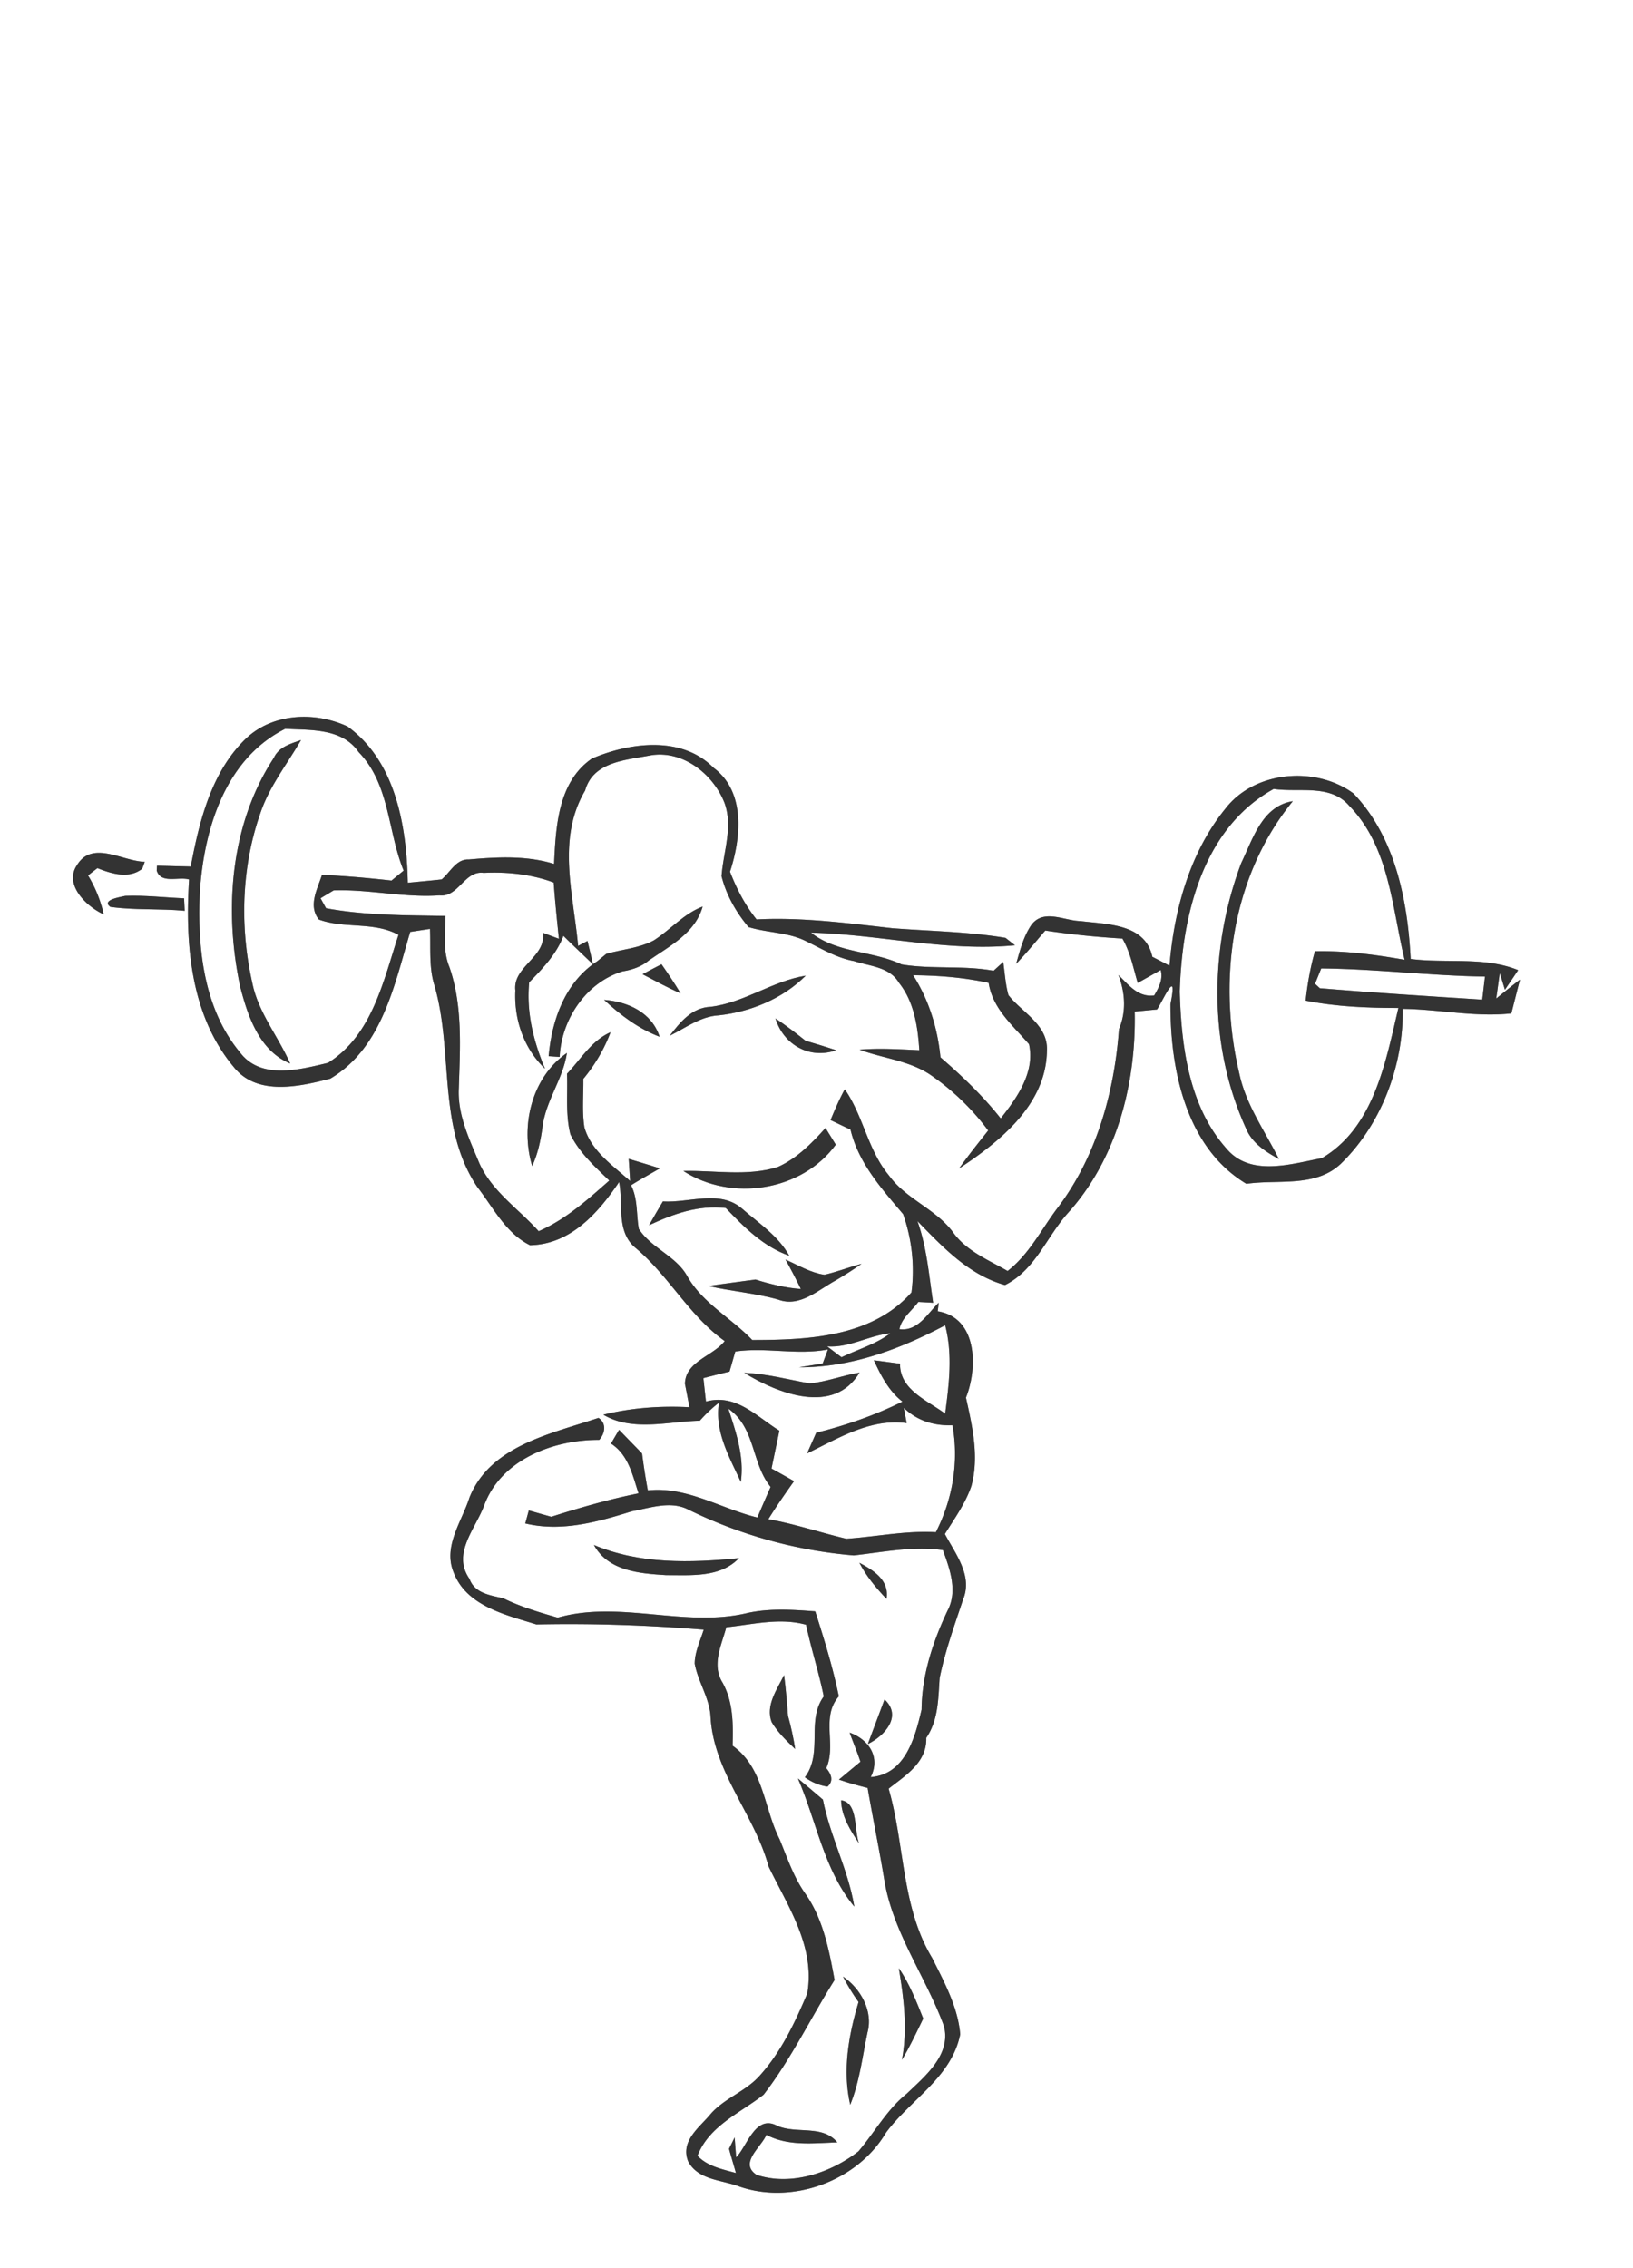 <svg width="288" height="400" viewBox="0 0 216 300" xmlns="http://www.w3.org/2000/svg">
  <rect x="0" y="0" width="216" height="300" fill="#808080" stroke="none"/>
  <g fill="#FFF">
    <path d="M0 0h216v300H0V0m32.6 97.62c-4.63 4.41-6.22 10.93-7.37 17-1.11-.03-3.34-.09-4.46-.11l-.04.63c.55 1.82 2.9.77 4.28 1.19-.54 8.52.2 18 5.91 24.8 3.07 3.87 8.66 2.6 12.77 1.54 6.84-4.06 8.48-12.39 10.57-19.41l2.62-.4c.1 2.37-.14 4.8.48 7.12 2.72 8.84.37 19.03 5.79 27.04 2.09 2.7 3.78 6.12 6.96 7.68 5.37-.11 9-4.26 11.78-8.35.57 2.85-.4 6.44 2.06 8.61 4.46 3.68 7.15 9.02 11.91 12.42-1.6 2.02-5.2 2.69-5.26 5.65l.6 3.1c-3.83-.2-7.66.07-11.39.99 3.84 2.27 8.55.89 12.76.79.77-.87 1.61-1.67 2.53-2.38-.6 3.8 1.36 7.16 2.89 10.48.48-3.35-.64-6.57-1.65-9.69 3.62 2.54 3.03 7.22 5.59 10.35-.59 1.34-1.18 2.69-1.75 4.05-4.84-1.18-9.34-4.15-14.49-3.59-.3-1.62-.55-3.25-.76-4.88l-3.04-3.13c-.36.6-.72 1.21-1.07 1.82 2.3 1.48 2.85 4.17 3.64 6.58-3.91.79-7.74 1.89-11.54 3.1-.75-.21-2.23-.63-2.97-.84-.12.43-.35 1.29-.47 1.72 4.77 1.15 9.56-.19 14.1-1.61 2.44-.44 5.15-1.44 7.51-.2a61.247 61.247 0 0 0 21.84 6.04c3.92-.44 7.84-1.26 11.79-.7.93 2.53 1.98 5.43.61 8.01-1.94 4.11-3.39 8.49-3.43 13.08-.87 3.72-2.16 8.58-6.73 8.93 1.35-2.67-.3-5-2.79-5.88.47 1.29 1 2.55 1.43 3.85l-2.84 2.36c1.25.43 2.51.79 3.79 1.1.72 4.18 1.59 8.35 2.27 12.54 1.24 6.83 5.48 12.55 7.83 18.97.97 3.81-2.51 6.62-4.94 8.95-2.62 2.1-4.22 5.09-6.37 7.61-3.68 2.87-8.96 4.62-13.48 3.11-2.36-1.56.61-3.64 1.3-5.29 2.93 1.54 6.22 1.09 9.38 1-1.95-2.38-5.37-1.08-7.94-2.19-2.9-1.59-4.01 2.76-5.44 4.17l-.2-2.64c-.18.38-.55 1.13-.74 1.5.28 1.08.62 2.13.91 3.21-1.79-.51-3.74-.86-5.08-2.28 1.51-3.94 5.64-5.66 8.74-8.08 3.64-4.71 6.22-10.14 9.39-15.17-.72-3.92-1.49-7.98-3.8-11.32-1.6-2.22-2.45-4.82-3.48-7.31-2.1-4.17-2.09-9.43-6.21-12.36.08-2.85.1-5.76-1.32-8.33-1.48-2.36-.15-4.96.49-7.34 3.51-.36 7.06-1.3 10.55-.33.67 3.19 1.69 6.29 2.34 9.48-2.35 3.22-.06 7.46-2.5 10.69.89.65 1.89 1.07 2.99 1.24.72-.64.67-1.46-.16-2.44 1.38-3.09-.75-6.73 1.66-9.5-.78-3.81-1.93-7.54-3.12-11.24-2.98-.23-6-.43-8.94.21-8.29 2-16.87-1.72-25.12.62-2.44-.7-4.89-1.43-7.18-2.55-1.72-.41-3.8-.65-4.49-2.58-2.36-3.39.83-6.64 1.97-9.79 2.28-6.03 9.17-8.62 15.19-8.59.78-.84 1-2.23-.1-2.91-6.27 2.11-14.29 3.65-17.06 10.53-1 3.16-3.5 6.43-2.12 9.85 1.68 4.5 6.88 5.66 10.97 6.94 7.38-.16 14.77.1 22.13.69-.45 1.48-1.18 2.92-1.19 4.5.44 2.39 1.92 4.47 2.09 6.92.35 7.38 5.81 12.98 7.68 19.9 2.56 5.3 6.18 10.56 5.12 16.8-1.64 3.87-3.47 7.76-6.32 10.9-1.91 2.14-4.86 3.02-6.67 5.29-1.48 1.68-3.78 3.44-2.77 6.01 1.31 2.49 4.41 2.44 6.73 3.32 7.03 2.46 15.65-.69 19.44-7.11 3.22-4.36 8.67-7.3 9.82-13.01-.31-3.62-2.11-6.89-3.71-10.09-4.09-6.77-3.61-14.99-5.76-22.4 2.26-1.77 5.07-3.47 4.98-6.72 1.61-2.36 1.58-5.2 1.77-7.92.73-3.57 1.97-7 3.12-10.44 1.26-3.1-1.04-5.99-2.43-8.6 1.27-2.04 2.71-4.03 3.5-6.33 1.06-3.88.14-7.89-.71-11.71 1.56-3.91 1.56-10.57-3.74-11.42l.14-1.14c-1.48 1.43-2.78 3.84-5.2 3.5.3-1.5 1.65-2.43 2.5-3.6.49.03 1.47.08 1.96.11-.56-3.63-.83-7.31-2.08-10.8 3.36 3.44 6.78 7.12 11.58 8.46 3.98-1.98 5.49-6.34 8.3-9.5 6.51-7.18 9.06-17.16 8.86-26.67.98-.09 1.97-.19 2.95-.28.67-.93 2.83-5.92 1.78-.72-.04 8.65 2.03 18.97 10.04 23.78 4.33-.63 9.43.6 12.8-2.96 5.19-5.2 8-12.91 7.88-20.18 4.78.05 9.62 1.13 14.37.6.29-1.12.85-3.35 1.14-4.47-1.06.82-2.1 1.66-3.14 2.5.12-.84.35-2.53.47-3.37l.68 2.21c.59-.86 1.17-1.72 1.75-2.59-4.44-1.82-9.52-.87-14.22-1.48-.39-7.73-2.04-16.11-7.56-21.89-4.94-3.65-13.05-3.04-16.94 2-4.72 5.8-6.8 13.44-7.4 20.78-.56-.29-1.7-.89-2.27-1.18-.94-4.4-5.99-4.28-9.51-4.72-2.15-.05-4.81-1.63-6.45.45-1.08 1.55-1.54 3.41-2.05 5.2 1.35-1.4 2.58-2.92 3.85-4.4 3.38.51 6.78.86 10.2 1.06 1.06 1.81 1.43 3.88 2.03 5.87.76-.43 2.28-1.28 3.04-1.71.33 1.23-.25 2.33-.86 3.36-2.14.29-3.4-1.41-4.73-2.7.88 2.34 1.06 4.82.07 7.16-.61 8.39-3.01 16.92-8.15 23.68-2.13 2.82-3.73 6.1-6.58 8.31-2.55-1.47-5.45-2.63-7.22-5.12-2.29-3.1-6.23-4.39-8.48-7.52-2.79-3.34-3.38-7.86-5.84-11.39-.72 1.31-1.31 2.68-1.88 4.07l2.64 1.26c1.05 4.43 4.12 7.81 6.96 11.18 1.16 3.31 1.56 6.87 1.1 10.36-5.26 5.93-13.7 6.28-21.06 6.29-2.76-2.9-6.54-4.85-8.57-8.4-1.48-2.72-4.76-3.72-6.43-6.3-.35-1.93-.11-3.96-1.03-5.77 1.24-.78 2.53-1.49 3.81-2.23-1.37-.44-2.75-.85-4.12-1.26.05.73.14 2.2.19 2.93-2.29-2.05-5.16-3.97-6.05-7.1-.33-2.12-.11-4.27-.14-6.41 1.53-1.85 2.76-3.92 3.6-6.17-2.52 1.11-3.93 3.57-5.76 5.49.11 2.67-.22 5.41.45 8.02 1.19 2.43 3.23 4.26 5.14 6.11-2.88 2.54-5.77 5.15-9.34 6.7-2.66-2.97-6.21-5.29-7.87-9.05-1.3-3.14-2.87-6.35-2.69-9.84.16-5.35.54-10.89-1.24-16.04-.89-2.16-.57-4.5-.52-6.77-5.27-.09-10.61-.06-15.8-1.02l-.73-1.32c.43-.26 1.3-.78 1.73-1.04 4.68-.17 9.31.99 14 .66 2.53.28 3.3-3.32 5.85-2.98 3.13-.15 6.31.18 9.26 1.28.18 2.49.43 4.96.69 7.44-.52-.19-1.58-.59-2.11-.79.45 3.2-4.02 4.47-3.65 7.62-.19 3.85 1.11 7.66 3.92 10.36-1.52-3.64-2.48-7.45-2.09-11.43 1.78-1.83 3.6-3.71 4.53-6.15 1.28 1.29 2.62 2.52 3.92 3.79a459.5 459.5 0 0 0-.74-3.11l-1.24.65c-.62-6.86-2.85-14.16.93-20.56 1.05-3.8 5.36-4.01 8.58-4.63 4.28-.77 8.34 2.43 9.85 6.27 1.16 3.19-.16 6.48-.39 9.7.62 2.48 1.93 4.79 3.57 6.73 2.48.77 5.2.67 7.55 1.84 2.08 1 4.09 2.24 6.4 2.66 2.07.68 4.72.77 5.94 2.86 2.02 2.53 2.5 5.81 2.7 8.93-2.63-.12-5.27-.3-7.9-.07 3.08 1.14 6.49 1.43 9.29 3.27a32.2 32.2 0 0 1 7.72 7.42c-1.31 1.65-2.63 3.3-3.85 5.02 5.44-3.59 11.54-8.48 11.62-15.59.17-3.41-3.28-5.02-5.09-7.34-.4-1.43-.48-2.92-.69-4.38l-1.28 1.16c-4.02-.74-8.17-.17-12.17-.84-3.87-1.83-8.53-1.47-11.98-4.2 9.01.22 17.96 2.55 26.98 1.67-.31-.25-.94-.74-1.25-.98-4.96-.83-10.01-.89-15.01-1.28-5.95-.67-11.93-1.47-17.92-1.16-1.52-1.89-2.64-4.05-3.51-6.31 1.46-4.48 2.09-10.58-2.18-13.75-4.2-4.27-11.06-3.36-16.08-1.22-4.49 3.08-4.78 9-5.01 13.94-3.64-1.13-7.53-.92-11.27-.59-1.69-.08-2.48 1.72-3.6 2.64-1.49.16-2.99.3-4.48.44-.15-7.41-1.55-16.01-7.97-20.67-4.26-1.99-9.78-1.8-13.37 1.53m-22.42 16.82c-1.77 2.59 1.33 5.52 3.54 6.5a17.02 17.02 0 0 0-2.07-5.14c.41-.34.82-.66 1.24-.97 1.87.74 4.17 1.46 5.93.07.08-.23.25-.69.33-.91-2.95-.07-6.94-2.91-8.97.45m4.41 5.51c3.22.46 6.57.21 9.84.52l-.08-1.65c-2.6-.11-5.19-.42-7.79-.32-.6.15-3.2.52-1.97 1.45m71.86 4.45c-1.94 1.02-4.18 1.17-6.25 1.76-.3.24-.88.72-1.17.96-4.26 2.76-6.03 7.73-6.46 12.58l1.46.1c.22-4.94 3.47-9.82 8.28-11.31 1.27-.21 2.53-.61 3.52-1.46 2.77-1.92 6.13-3.62 7.11-7.12-2.52.95-4.27 3.08-6.49 4.49m-1.46 4.46c1.66.86 3.31 1.78 5.03 2.52-.79-1.31-1.65-2.59-2.52-3.84-.85.43-1.68.87-2.51 1.32m8.99 4.31c-2.45.1-4.02 2.03-5.39 3.82 2.09-1.02 4.03-2.54 6.44-2.69 4.24-.45 8.52-2.22 11.54-5.25-4.42.72-8.12 3.57-12.59 4.12m-14.07-.92c2.15 2.01 4.56 3.82 7.34 4.88-1.05-3.22-4.18-4.64-7.34-4.88m22.67 2.46c1.05 3.49 4.55 5.44 8.02 4.2-1.35-.44-2.7-.86-4.05-1.25-1.29-1.03-2.6-2.04-3.97-2.95m-32.19 19.52c.77-1.64 1.13-3.41 1.37-5.18.42-3.46 2.72-6.32 3.23-9.78-4.67 3.24-6.19 9.63-4.6 14.96m38.8-5.03c-1.82 2.02-3.8 4.04-6.32 5.16-4.06 1.27-8.32.42-12.48.52 6.3 4.08 15.63 2.72 20.16-3.48-.45-.74-.9-1.47-1.36-2.2m-21.51 9.71c-.62 1.04-1.23 2.09-1.83 3.15 3.19-1.5 6.55-2.7 10.15-2.28 2.43 2.54 4.99 5.12 8.39 6.31-1.45-2.64-4.05-4.31-6.25-6.24-2.94-2.53-7-.72-10.46-.94m16.22 7.69c.71 1.27 1.39 2.57 2.03 3.89-2.05-.14-4.05-.65-6.01-1.25-2.08.29-4.16.55-6.24.85 3.06.71 6.21.94 9.25 1.8 2.86 1.08 5.28-1.28 7.62-2.54 1.16-.69 2.31-1.41 3.41-2.19-1.64.44-3.24 1.06-4.9 1.45-1.85-.26-3.48-1.27-5.16-2.01m-25.34 37.75c1.9 3.45 6.03 3.77 9.55 3.99 3.31-.01 7.14.36 9.64-2.25-6.42.64-13.11.82-19.19-1.74m35.11 2.35c.92 1.78 2.21 3.33 3.59 4.78.4-2.5-1.73-3.78-3.59-4.78m-11.6 21.08c.81 1.36 1.96 2.47 3.11 3.56-.23-1.49-.55-2.95-.95-4.39-.14-1.8-.28-3.6-.52-5.39-.93 1.89-2.48 4.02-1.64 6.22m14.93-3c-.72 1.97-1.49 3.93-2.21 5.9 2.23-1.08 4.59-3.69 2.21-5.9m-11.46 10.45c2.46 5.65 3.44 12.11 7.46 16.95-.8-4.88-3.21-9.3-4.15-14.15-1.1-.94-2.2-1.88-3.31-2.8m5.72 2.89c.02 2.09 1.23 3.98 2.36 5.69-.67-1.73-.09-5.38-2.36-5.69m7.63 22.21c.67 4.03 1.18 8.05.41 12.12 1.06-1.76 1.92-3.62 2.82-5.46-.92-2.29-1.82-4.62-3.23-6.66m-7.38 1.11c.6 1.17 1.28 2.29 2.05 3.36-1.31 4.4-2.15 9.03-1.1 13.59 1.24-3.05 1.61-6.34 2.28-9.54.79-2.84-.91-5.84-3.23-7.41z"/>
    <path d="M26.43 118.02c.55-8.29 3.3-17.62 11.29-21.62 3.42.19 7.53-.11 9.73 3.09 4.13 4.25 3.82 10.5 5.94 15.66-.53.45-1.07.88-1.6 1.32-3.06-.34-6.13-.62-9.2-.75-.61 1.88-1.86 4.07-.42 5.9 3.39 1.26 7.29.24 10.54 2.03-2 6.09-3.47 13.26-9.32 16.93-3.78.9-8.9 2.29-11.66-1.4-4.82-5.82-5.63-13.88-5.3-21.16m9.79-17.78c-5.78 8.81-6.6 20.12-4.46 30.22 1.01 3.94 2.54 8.52 6.62 10.21-1.58-3.6-4.22-6.74-5.01-10.67-1.66-7.39-1.44-15.31 1.08-22.48 1.19-3.53 3.53-6.46 5.37-9.64-1.37.49-2.94.9-3.6 2.36zM156.05 131.16c.29-9.98 2.98-21.59 12.42-26.81 3.36.5 7.46-.7 9.99 2.22 5.31 5.44 5.65 13.4 7.33 20.38-3.92-.69-7.88-1.22-11.86-1.13-.61 2.14-.99 4.32-1.23 6.53 4.04.8 8.16.97 12.27.97-1.69 7.15-3.23 15.81-10.11 19.86-4.11.78-9.51 2.52-12.67-1.3-4.95-5.58-5.94-13.54-6.14-20.72m8.13-17.01c-4.21 11.18-4.38 24.12.62 35.08.78 1.94 2.6 3.11 4.36 4.07-1.86-3.72-4.37-7.18-5.24-11.33-2.9-12.26-1.04-26.05 7.08-36-4.05.64-5.28 4.98-6.82 8.18z"/>
    <path d="M174.76 128.09c7.23.07 14.42.97 21.66 1.08l-.36 3.05c-7.16-.46-14.33-.91-21.48-1.51l-.64-.59c.21-.51.62-1.52.82-2.03zM120.78 128.99c3.35.03 6.7.29 9.99 1.01.52 3.42 3.22 5.65 5.34 8.11.82 3.7-1.57 7.07-3.74 9.82-2.36-2.98-5.1-5.6-7.97-8.08-.38-3.85-1.53-7.59-3.62-10.86zM109.41 178.08c2.93.22 5.51-1.45 8.35-1.73-1.91 1.46-4.3 2.12-6.45 3.17-.64-.48-1.27-.96-1.9-1.44z"/>
    <path d="M105.7 180.85c6.88.03 13.32-2.39 19.32-5.56 1.01 3.86.51 7.8 0 11.69-2.35-1.75-6.02-3.15-5.97-6.6-1.16-.16-2.31-.32-3.46-.46.93 2.02 1.97 4.06 3.78 5.47-3.62 1.8-7.49 3.14-11.41 4.12-.4.91-.8 1.82-1.21 2.73 4.12-1.99 8.4-4.67 13.18-4.01-.1-.51-.29-1.52-.38-2.02 1.77 1.72 4.03 2.4 6.44 2.3.86 4.85.03 9.78-2.2 14.15-3.98-.23-7.89.6-11.84.87-3.45-.82-6.82-1.97-10.32-2.59 1.07-1.72 2.23-3.39 3.4-5.03-.99-.57-1.99-1.13-2.98-1.67.35-1.67.7-3.34 1.04-5.01-3.02-1.87-5.74-4.94-9.71-3.85-.12-1.04-.23-2.07-.34-3.1 1.15-.3 2.3-.59 3.46-.87.19-.67.57-1.99.76-2.65 4.08-.59 8.17.51 12.25-.27-.17.47-.52 1.39-.69 1.86-.78.12-2.34.38-3.12.5m-7.26.73c4.44 2.74 11.84 5.65 15.25-.03-2.23.36-4.35 1.22-6.6 1.43-2.88-.52-5.71-1.29-8.65-1.4z"/>
  </g>
  <g fill="#333">
    <path d="M32.6 97.62c3.59-3.33 9.11-3.52 13.37-1.53 6.42 4.66 7.82 13.26 7.97 20.67 1.49-.14 2.99-.28 4.48-.44 1.12-.92 1.91-2.72 3.6-2.64 3.74-.33 7.63-.54 11.27.59.23-4.94.52-10.86 5.01-13.94 5.02-2.14 11.88-3.05 16.08 1.22 4.27 3.17 3.64 9.27 2.18 13.75.87 2.26 1.99 4.42 3.51 6.31 5.99-.31 11.97.49 17.92 1.16 5 .39 10.05.45 15.01 1.28.31.24.94.73 1.25.98-9.02.88-17.97-1.45-26.98-1.67 3.45 2.73 8.11 2.37 11.98 4.2 4 .67 8.15.1 12.17.84l1.28-1.16c.21 1.46.29 2.95.69 4.38 1.81 2.32 5.26 3.93 5.09 7.34-.08 7.11-6.18 12-11.62 15.59 1.22-1.72 2.54-3.37 3.85-5.02a32.2 32.2 0 0 0-7.72-7.42c-2.8-1.84-6.21-2.13-9.29-3.27 2.63-.23 5.27-.05 7.9.07-.2-3.12-.68-6.4-2.7-8.93-1.22-2.09-3.87-2.18-5.94-2.86-2.31-.42-4.32-1.66-6.4-2.66-2.35-1.17-5.07-1.07-7.55-1.84-1.64-1.94-2.95-4.25-3.57-6.73.23-3.22 1.55-6.51.39-9.7-1.51-3.84-5.57-7.04-9.85-6.27-3.22.62-7.53.83-8.58 4.63-3.78 6.4-1.55 13.7-.93 20.56l1.24-.65c.25 1.04.5 2.08.74 3.11-1.3-1.27-2.64-2.5-3.92-3.79-.93 2.44-2.75 4.32-4.53 6.15-.39 3.98.57 7.79 2.09 11.43-2.81-2.7-4.11-6.51-3.92-10.36-.37-3.15 4.1-4.42 3.65-7.62.53.2 1.59.6 2.11.79-.26-2.48-.51-4.95-.69-7.44-2.95-1.1-6.13-1.43-9.26-1.28-2.55-.34-3.32 3.26-5.85 2.98-4.69.33-9.32-.83-14-.66-.43.26-1.3.78-1.73 1.04l.73 1.32c5.19.96 10.53.93 15.8 1.02-.05 2.27-.37 4.61.52 6.77 1.78 5.15 1.4 10.69 1.24 16.04-.18 3.49 1.39 6.7 2.69 9.84 1.66 3.76 5.21 6.08 7.87 9.05 3.57-1.55 6.46-4.16 9.34-6.7-1.91-1.85-3.95-3.68-5.14-6.11-.67-2.61-.34-5.35-.45-8.02 1.83-1.92 3.24-4.38 5.76-5.49-.84 2.25-2.07 4.32-3.6 6.17.03 2.14-.19 4.29.14 6.41.89 3.13 3.76 5.05 6.05 7.1-.05-.73-.14-2.2-.19-2.93 1.37.41 2.75.82 4.12 1.26-1.28.74-2.57 1.45-3.81 2.23.92 1.81.68 3.84 1.03 5.77 1.67 2.58 4.95 3.58 6.43 6.3 2.03 3.55 5.81 5.5 8.57 8.4 7.36-.01 15.8-.36 21.06-6.29.46-3.49.06-7.05-1.1-10.36-2.84-3.37-5.91-6.75-6.96-11.18l-2.64-1.26c.57-1.39 1.16-2.76 1.88-4.07 2.46 3.53 3.05 8.05 5.84 11.39 2.25 3.13 6.19 4.42 8.48 7.52 1.77 2.49 4.67 3.65 7.22 5.12 2.85-2.21 4.45-5.49 6.58-8.31 5.14-6.76 7.54-15.29 8.15-23.68.99-2.34.81-4.82-.07-7.16 1.33 1.29 2.59 2.99 4.73 2.7.61-1.03 1.19-2.13.86-3.36-.76.43-2.28 1.28-3.04 1.71-.6-1.99-.97-4.06-2.03-5.87-3.42-.2-6.82-.55-10.2-1.06-1.27 1.48-2.5 3-3.85 4.4.51-1.79.97-3.65 2.05-5.2 1.64-2.08 4.3-.5 6.45-.45 3.52.44 8.57.32 9.51 4.72.57.29 1.71.89 2.27 1.18.6-7.34 2.68-14.98 7.4-20.78 3.89-5.04 12-5.65 16.94-2 5.52 5.78 7.17 14.16 7.56 21.89 4.7.61 9.78-.34 14.22 1.48-.58.87-1.16 1.73-1.75 2.59l-.68-2.21c-.12.84-.35 2.53-.47 3.37 1.04-.84 2.08-1.68 3.14-2.5-.29 1.12-.85 3.35-1.14 4.47-4.75.53-9.59-.55-14.37-.6.12 7.27-2.69 14.98-7.88 20.18-3.37 3.56-8.47 2.33-12.8 2.96-8.01-4.81-10.08-15.13-10.04-23.78 1.05-5.2-1.11-.21-1.78.72-.98.09-1.97.19-2.95.28.2 9.51-2.35 19.49-8.86 26.67-2.81 3.16-4.32 7.52-8.3 9.5-4.8-1.34-8.22-5.02-11.58-8.46 1.25 3.49 1.52 7.17 2.08 10.8-.49-.03-1.47-.08-1.96-.11-.85 1.17-2.2 2.1-2.5 3.6 2.42.34 3.72-2.07 5.2-3.5l-.14 1.14c5.3.85 5.3 7.51 3.74 11.42.85 3.82 1.77 7.83.71 11.71-.79 2.3-2.23 4.29-3.5 6.33 1.39 2.61 3.69 5.5 2.43 8.6-1.15 3.44-2.39 6.87-3.12 10.44-.19 2.72-.16 5.56-1.77 7.92.09 3.25-2.72 4.95-4.98 6.72 2.15 7.41 1.67 15.63 5.76 22.4 1.6 3.2 3.4 6.47 3.71 10.09-1.15 5.71-6.6 8.65-9.82 13.01-3.79 6.42-12.41 9.57-19.44 7.11-2.32-.88-5.42-.83-6.73-3.32-1.01-2.57 1.29-4.33 2.77-6.01 1.81-2.27 4.76-3.15 6.67-5.29 2.85-3.14 4.68-7.03 6.32-10.9 1.06-6.24-2.56-11.5-5.12-16.8-1.87-6.92-7.33-12.52-7.68-19.9-.17-2.45-1.65-4.53-2.09-6.92.01-1.58.74-3.02 1.19-4.5-7.36-.59-14.75-.85-22.13-.69-4.09-1.28-9.29-2.44-10.97-6.94-1.38-3.42 1.12-6.69 2.12-9.85 2.77-6.88 10.79-8.42 17.06-10.53 1.1.68.88 2.07.1 2.91-6.02-.03-12.91 2.56-15.19 8.59-1.14 3.15-4.33 6.4-1.97 9.79.69 1.93 2.77 2.17 4.49 2.58 2.29 1.12 4.74 1.85 7.18 2.55 8.25-2.34 16.83 1.38 25.12-.62 2.94-.64 5.96-.44 8.94-.21 1.19 3.7 2.34 7.43 3.12 11.24-2.41 2.77-.28 6.41-1.66 9.5.83.98.88 1.8.16 2.44-1.1-.17-2.1-.59-2.99-1.24 2.44-3.23.15-7.47 2.5-10.69-.65-3.19-1.67-6.29-2.34-9.48-3.49-.97-7.04-.03-10.55.33-.64 2.38-1.97 4.98-.49 7.34 1.42 2.57 1.4 5.48 1.32 8.33 4.12 2.93 4.11 8.19 6.21 12.36 1.03 2.49 1.88 5.09 3.48 7.31 2.31 3.34 3.08 7.4 3.8 11.32-3.17 5.03-5.75 10.46-9.39 15.17-3.1 2.42-7.23 4.14-8.74 8.08 1.34 1.42 3.29 1.77 5.08 2.28-.29-1.08-.63-2.13-.91-3.21.19-.37.56-1.12.74-1.5l.2 2.64c1.43-1.41 2.54-5.76 5.44-4.17 2.57 1.11 5.99-.19 7.94 2.19-3.16.09-6.45.54-9.38-1-.69 1.65-3.66 3.73-1.3 5.29 4.52 1.51 9.8-.24 13.48-3.11 2.15-2.52 3.75-5.51 6.37-7.61 2.43-2.33 5.91-5.14 4.94-8.95-2.35-6.42-6.59-12.14-7.83-18.97-.68-4.19-1.55-8.36-2.27-12.54-1.28-.31-2.54-.67-3.79-1.1l2.84-2.36c-.43-1.3-.96-2.56-1.43-3.85 2.49.88 4.14 3.21 2.79 5.88 4.57-.35 5.86-5.21 6.73-8.93.04-4.59 1.49-8.97 3.43-13.08 1.37-2.58.32-5.48-.61-8.01-3.95-.56-7.87.26-11.79.7a61.247 61.247 0 0 1-21.84-6.04c-2.36-1.24-5.07-.24-7.51.2-4.54 1.42-9.33 2.76-14.1 1.61.12-.43.35-1.29.47-1.72.74.21 2.22.63 2.97.84 3.8-1.21 7.63-2.31 11.54-3.1-.79-2.41-1.34-5.1-3.64-6.58.35-.61.71-1.22 1.07-1.82l3.04 3.13c.21 1.63.46 3.26.76 4.88 5.15-.56 9.65 2.41 14.49 3.59.57-1.36 1.16-2.71 1.75-4.05-2.56-3.13-1.97-7.81-5.59-10.35 1.01 3.12 2.13 6.34 1.65 9.69-1.53-3.32-3.49-6.68-2.89-10.48-.92.71-1.76 1.51-2.53 2.38-4.21.1-8.92 1.48-12.76-.79 3.73-.92 7.56-1.19 11.39-.99l-.6-3.1c.06-2.96 3.66-3.63 5.26-5.65-4.76-3.4-7.45-8.74-11.91-12.42-2.46-2.17-1.49-5.76-2.06-8.61-2.78 4.09-6.41 8.24-11.78 8.35-3.18-1.56-4.87-4.98-6.96-7.68-5.42-8.01-3.07-18.2-5.79-27.04-.62-2.32-.38-4.75-.48-7.12l-2.62.4c-2.09 7.02-3.73 15.35-10.57 19.41-4.11 1.06-9.7 2.33-12.77-1.54-5.71-6.8-6.45-16.28-5.91-24.8-1.38-.42-3.73.63-4.28-1.19l.04-.63c1.12.02 3.35.08 4.46.11 1.15-6.07 2.74-12.59 7.37-17m-6.17 20.4c-.33 7.28.48 15.34 5.3 21.16 2.76 3.69 7.88 2.3 11.66 1.4 5.85-3.67 7.32-10.84 9.32-16.93-3.25-1.79-7.15-.77-10.54-2.03-1.44-1.83-.19-4.02.42-5.9 3.07.13 6.14.41 9.2.75.53-.44 1.07-.87 1.6-1.32-2.12-5.16-1.81-11.41-5.94-15.66-2.2-3.2-6.31-2.9-9.73-3.09-7.99 4-10.74 13.33-11.29 21.62m129.62 13.14c.2 7.18 1.19 15.14 6.14 20.72 3.16 3.82 8.56 2.08 12.67 1.3 6.88-4.05 8.42-12.71 10.11-19.86-4.11 0-8.23-.17-12.27-.97.24-2.21.62-4.39 1.23-6.53 3.98-.09 7.94.44 11.86 1.13-1.68-6.98-2.02-14.94-7.33-20.38-2.53-2.92-6.63-1.72-9.99-2.22-9.44 5.22-12.13 16.83-12.42 26.81m18.71-3.07c-.2.51-.61 1.52-.82 2.03l.64.59c7.15.6 14.32 1.05 21.48 1.51l.36-3.05c-7.24-.11-14.43-1.01-21.66-1.08m-53.98.9c2.09 3.27 3.24 7.01 3.62 10.86 2.87 2.48 5.61 5.1 7.97 8.08 2.17-2.75 4.56-6.12 3.74-9.82-2.12-2.46-4.82-4.69-5.34-8.11-3.29-.72-6.64-.98-9.99-1.01m-11.37 49.09c.63.48 1.26.96 1.9 1.44 2.15-1.05 4.54-1.71 6.45-3.17-2.84.28-5.42 1.95-8.35 1.73m-3.71 2.77c.78-.12 2.34-.38 3.12-.5.17-.47.52-1.39.69-1.86-4.08.78-8.17-.32-12.25.27-.19.66-.57 1.98-.76 2.65-1.16.28-2.31.57-3.46.87.11 1.03.22 2.06.34 3.1 3.97-1.09 6.69 1.98 9.71 3.85-.34 1.67-.69 3.34-1.04 5.01.99.54 1.99 1.1 2.98 1.67-1.17 1.64-2.33 3.31-3.4 5.03 3.5.62 6.87 1.77 10.32 2.59 3.95-.27 7.86-1.1 11.84-.87 2.23-4.37 3.06-9.3 2.2-14.15-2.41.1-4.67-.58-6.44-2.3.09.5.28 1.51.38 2.02-4.78-.66-9.06 2.02-13.18 4.01.41-.91.81-1.82 1.21-2.73 3.92-.98 7.79-2.32 11.41-4.12-1.81-1.41-2.85-3.45-3.78-5.47 1.15.14 2.3.3 3.46.46-.05 3.45 3.62 4.85 5.97 6.6.51-3.89 1.01-7.83 0-11.69-6 3.17-12.44 5.59-19.32 5.56z"/>
    <path d="M36.22 100.24c.66-1.46 2.23-1.87 3.6-2.36-1.84 3.18-4.18 6.11-5.37 9.64-2.52 7.17-2.74 15.09-1.08 22.48.79 3.93 3.43 7.07 5.01 10.67-4.08-1.69-5.61-6.27-6.62-10.21-2.14-10.1-1.32-21.41 4.46-30.22zM164.18 114.15c1.54-3.2 2.77-7.54 6.82-8.18-8.12 9.95-9.98 23.74-7.08 36 .87 4.15 3.38 7.61 5.24 11.33-1.76-.96-3.58-2.13-4.36-4.07-5-10.96-4.83-23.9-.62-35.08zM10.18 114.44c2.03-3.36 6.02-.52 8.97-.45-.08.22-.25.68-.33.91-1.76 1.39-4.06.67-5.93-.07-.42.31-.83.63-1.24.97a17.02 17.02 0 0 1 2.07 5.14c-2.21-.98-5.31-3.91-3.54-6.5z"/>
    <path d="M14.59 119.95c-1.23-.93 1.37-1.3 1.97-1.45 2.6-.1 5.19.21 7.79.32l.08 1.65c-3.27-.31-6.62-.06-9.84-.52zM86.45 124.4c2.22-1.41 3.97-3.54 6.49-4.49-.98 3.5-4.34 5.2-7.11 7.12-.99.85-2.25 1.25-3.52 1.46-4.81 1.49-8.06 6.37-8.28 11.31l-1.46-.1c.43-4.85 2.2-9.82 6.46-12.58.29-.24.87-.72 1.17-.96 2.07-.59 4.31-.74 6.25-1.76z"/>
    <path d="M84.99 128.86c.83-.45 1.66-.89 2.51-1.32.87 1.25 1.73 2.53 2.52 3.84-1.72-.74-3.37-1.66-5.03-2.52zM93.98 133.17c4.47-.55 8.17-3.4 12.59-4.12-3.02 3.03-7.3 4.8-11.54 5.25-2.41.15-4.35 1.67-6.44 2.69 1.37-1.79 2.94-3.72 5.39-3.82zM79.91 132.25c3.16.24 6.29 1.66 7.34 4.88-2.78-1.06-5.19-2.87-7.34-4.88zM102.58 134.71c1.37.91 2.68 1.92 3.97 2.95 1.35.39 2.7.81 4.05 1.25-3.47 1.24-6.97-.71-8.02-4.2zM70.39 154.23c-1.59-5.33-.07-11.72 4.6-14.96-.51 3.46-2.81 6.32-3.23 9.78-.24 1.77-.6 3.54-1.37 5.18zM109.19 149.2c.46.73.91 1.46 1.36 2.2-4.53 6.2-13.86 7.56-20.16 3.48 4.16-.1 8.42.75 12.48-.52 2.52-1.12 4.5-3.14 6.32-5.16zM87.68 158.91c3.46.22 7.52-1.59 10.46.94 2.2 1.93 4.8 3.6 6.25 6.24-3.4-1.19-5.96-3.77-8.39-6.31-3.6-.42-6.96.78-10.15 2.28.6-1.06 1.21-2.11 1.83-3.15zM103.9 166.6c1.68.74 3.31 1.75 5.16 2.01 1.66-.39 3.26-1.01 4.9-1.45-1.1.78-2.25 1.5-3.41 2.19-2.34 1.26-4.76 3.62-7.62 2.54-3.04-.86-6.19-1.09-9.25-1.8 2.08-.3 4.16-.56 6.24-.85 1.96.6 3.96 1.11 6.01 1.25-.64-1.32-1.32-2.62-2.03-3.89zM98.44 181.58c2.94.11 5.77.88 8.65 1.4 2.25-.21 4.37-1.07 6.6-1.43-3.41 5.68-10.81 2.77-15.25.03zM78.56 204.35c6.08 2.56 12.77 2.38 19.19 1.74-2.5 2.61-6.33 2.24-9.64 2.25-3.52-.22-7.65-.54-9.55-3.99zM113.67 206.7c1.86 1 3.99 2.28 3.59 4.78-1.38-1.45-2.67-3-3.59-4.78zM102.07 227.78c-.84-2.2.71-4.33 1.64-6.22.24 1.79.38 3.59.52 5.39.4 1.44.72 2.9.95 4.39-1.15-1.09-2.3-2.2-3.11-3.56zM117 224.78c2.38 2.21.02 4.82-2.21 5.9.72-1.97 1.49-3.93 2.21-5.9zM105.54 235.23c1.11.92 2.21 1.86 3.31 2.8.94 4.85 3.35 9.27 4.15 14.15-4.02-4.84-5-11.3-7.46-16.95zM111.26 238.12c2.27.31 1.69 3.96 2.36 5.69-1.13-1.71-2.34-3.6-2.36-5.69zM118.89 260.33c1.41 2.04 2.31 4.37 3.23 6.66-.9 1.84-1.76 3.7-2.82 5.46.77-4.07.26-8.09-.41-12.12zM111.51 261.44c2.32 1.57 4.02 4.57 3.23 7.41-.67 3.2-1.04 6.49-2.28 9.54-1.05-4.56-.21-9.19 1.1-13.59-.77-1.07-1.45-2.19-2.05-3.36z"/>
  </g>
</svg>
